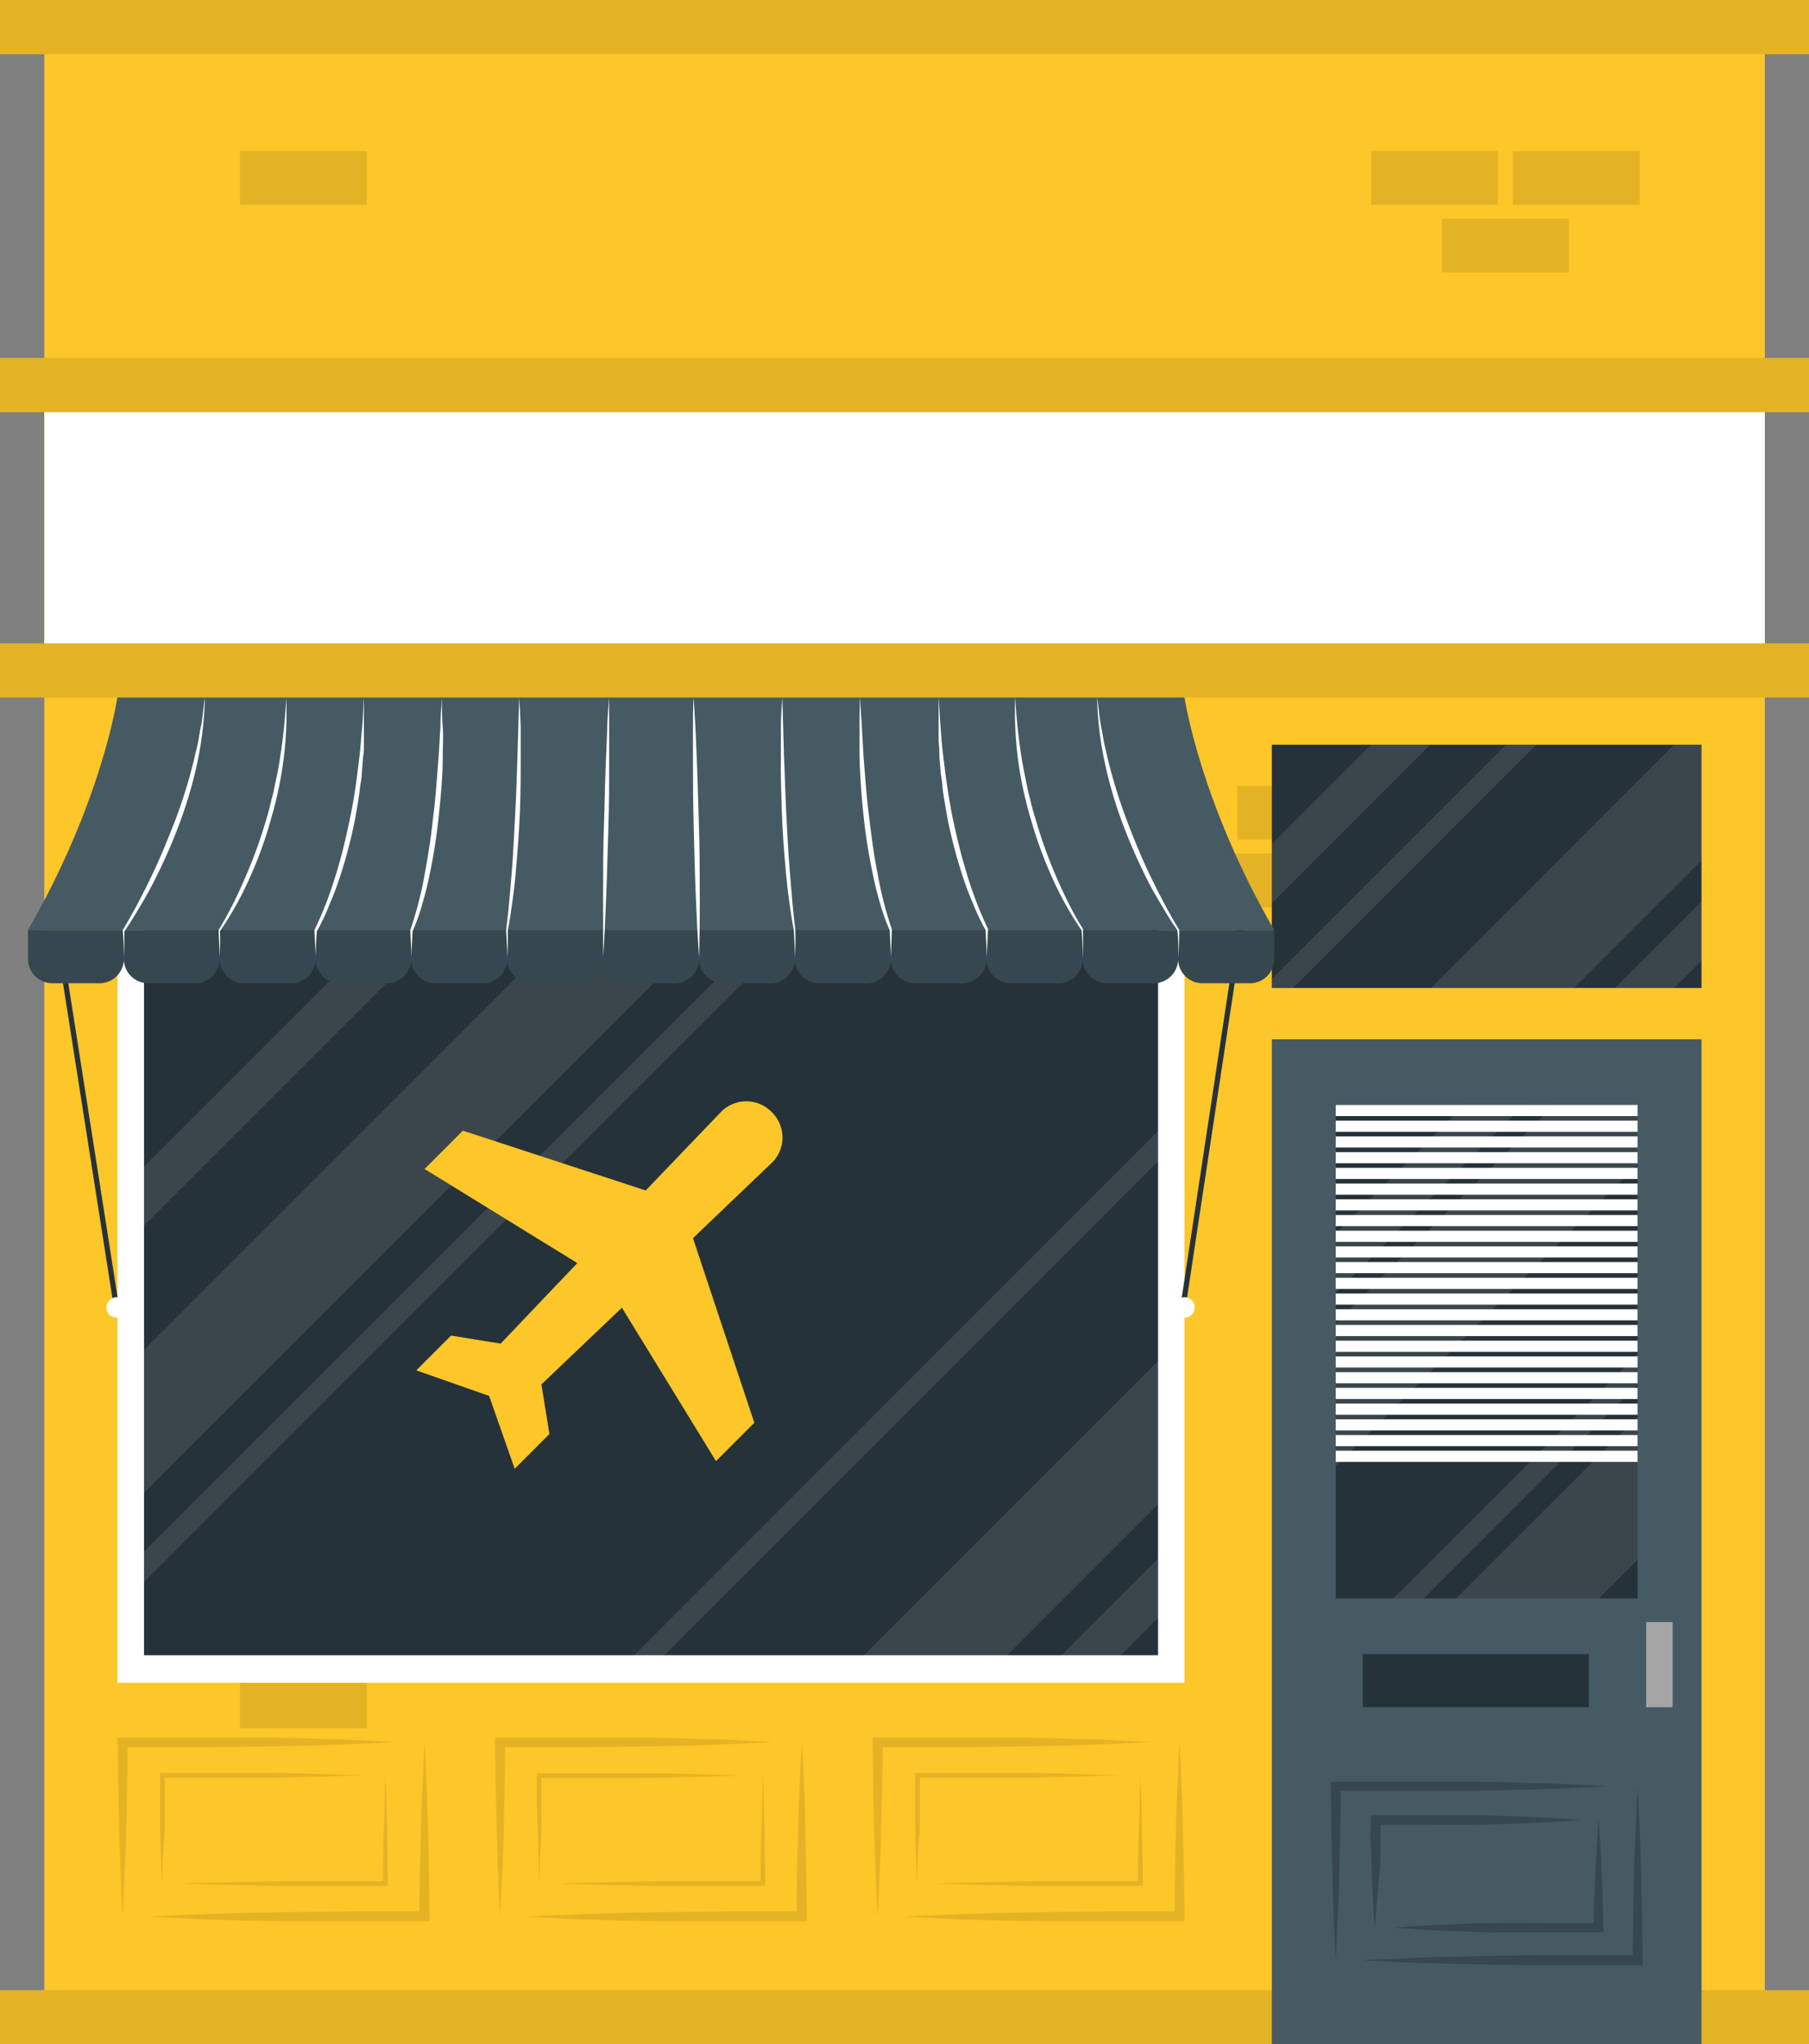 <svg id="Calque_1" data-name="Calque 1" xmlns="http://www.w3.org/2000/svg" viewBox="0 0 141.54 159.91"><rect x="0" y="0" width="141.54" height="159.91" fill="#808080" stroke="none"/><defs><style>.cls-1{fill:#fdc629;}.cls-2,.cls-5{opacity:0.1;}.cls-2{isolation:isolate;}.cls-3{fill:#fff;}.cls-4{fill:#263239;}.cls-6{fill:#465a64;}.cls-7{fill:#a6a5a5;}.cls-8{fill:#37474f;}</style></defs><title>initial-9</title><rect class="cls-1" x="3.47" y="2.12" width="134.61" height="157.79"/><rect class="cls-2" x="112.82" y="17.11" width="9.93" height="4.2"/><rect class="cls-2" x="118.36" y="11.82" width="9.93" height="4.2"/><rect class="cls-2" x="107.28" y="11.82" width="9.93" height="4.2"/><rect class="cls-2" x="18.78" y="11.82" width="9.93" height="4.2"/><rect class="cls-2" x="18.78" y="130.99" width="9.93" height="4.2"/><rect class="cls-2" x="13.24" y="125.7" width="9.93" height="4.2"/><rect class="cls-2" x="118.36" y="130.99" width="9.93" height="4.2"/><rect class="cls-2" x="96.81" y="61.47" width="9.93" height="4.2"/><rect class="cls-2" x="91.27" y="66.76" width="9.93" height="4.2"/><rect class="cls-1" y="50.32" width="141.54" height="4.24"/><rect class="cls-2" y="50.32" width="141.54" height="4.24"/><rect class="cls-1" y="28" width="141.54" height="4.24"/><rect class="cls-2" y="28" width="141.54" height="4.24"/><rect class="cls-3" x="3.47" y="32.24" width="134.61" height="18.08"/><rect class="cls-1" width="141.54" height="4.24"/><rect class="cls-2" width="141.54" height="4.24"/><rect class="cls-1" y="155.67" width="141.54" height="4.24"/><rect class="cls-2" y="155.67" width="141.54" height="4.24"/><rect class="cls-4" x="99.51" y="58.25" width="33.62" height="19.03"/><g class="cls-5"><polygon class="cls-3" points="133.13 58.25 133.13 67.3 123.14 77.29 111.96 77.29 130.98 58.25 133.13 58.25"/><polygon class="cls-3" points="120.2 58.25 101.17 77.29 99.51 77.29 99.51 76.58 117.84 58.25 120.2 58.25"/><polygon class="cls-3" points="111.91 58.25 99.51 70.65 99.51 66.02 107.28 58.25 111.91 58.25"/><polygon class="cls-3" points="133.13 70.51 133.13 75.14 130.99 77.28 126.36 77.28 133.13 70.51"/></g><rect class="cls-6" x="99.51" y="81.3" width="33.62" height="78.6"/><rect class="cls-4" x="104.51" y="86.43" width="23.62" height="38.6"/><rect class="cls-3" x="104.51" y="86.43" width="23.62" height="0.87"/><rect class="cls-3" x="104.51" y="87.66" width="23.62" height="0.87"/><rect class="cls-3" x="104.51" y="88.89" width="23.62" height="0.87"/><rect class="cls-3" x="104.51" y="90.12" width="23.62" height="0.87"/><rect class="cls-3" x="104.51" y="91.35" width="23.62" height="0.87"/><rect class="cls-3" x="104.51" y="92.58" width="23.62" height="0.87"/><rect class="cls-3" x="104.51" y="93.81" width="23.62" height="0.87"/><rect class="cls-3" x="104.51" y="95.04" width="23.62" height="0.87"/><rect class="cls-3" x="104.51" y="96.27" width="23.62" height="0.87"/><rect class="cls-3" x="104.51" y="97.49" width="23.62" height="0.87"/><rect class="cls-3" x="104.51" y="98.72" width="23.62" height="0.87"/><rect class="cls-3" x="104.51" y="99.95" width="23.62" height="0.87"/><rect class="cls-3" x="104.51" y="101.18" width="23.62" height="0.87"/><rect class="cls-3" x="104.51" y="102.41" width="23.62" height="0.87"/><rect class="cls-3" x="104.51" y="103.64" width="23.62" height="0.87"/><rect class="cls-3" x="104.51" y="104.87" width="23.62" height="0.87"/><rect class="cls-3" x="104.51" y="106.1" width="23.62" height="0.87"/><rect class="cls-3" x="104.51" y="107.33" width="23.62" height="0.87"/><rect class="cls-3" x="104.51" y="108.56" width="23.62" height="0.87"/><rect class="cls-3" x="104.51" y="109.79" width="23.62" height="0.87"/><rect class="cls-3" x="104.51" y="111.02" width="23.62" height="0.87"/><rect class="cls-3" x="104.51" y="112.25" width="23.62" height="0.87"/><rect class="cls-3" x="104.51" y="113.48" width="23.62" height="0.87"/><g class="cls-5"><polygon class="cls-3" points="128.13 86.43 128.13 91.08 104.51 114.7 104.51 103.51 121.6 86.43 128.13 86.43"/><polygon class="cls-3" points="128.13 110.84 128.13 122.02 125.12 125.03 113.93 125.03 128.13 110.84"/><polygon class="cls-3" points="128.13 105.93 128.13 108.29 111.39 125.03 109.03 125.03 128.13 105.93"/><polygon class="cls-3" points="119.22 86.43 104.51 101.14 104.51 96.5 114.59 86.43 119.22 86.43"/></g><rect class="cls-4" x="106.62" y="129.39" width="17.7" height="4.15"/><rect class="cls-7" x="128.8" y="126.88" width="2.07" height="6.66"/><path class="cls-8" d="M104.51,153.35c-.07-1.14-.11-2.27-.16-3.4s-.08-2.26-.11-3.39q-.09-3.41-.12-6.79v-.4h.39c1.78,0,3.55,0,5.33,0s3.56,0,5.33,0,3.56.06,5.33.12c.89,0,1.78.07,2.67.1l2.66.13c-.89.06-1.77.1-2.66.13l-2.67.11c-1.77.06-3.55.09-5.33.12s-3.55,0-5.33,0-3.55,0-5.33,0l.39-.4c0,2.27-.05,4.53-.11,6.8,0,1.13-.07,2.26-.12,3.39S104.58,152.22,104.51,153.35Z"/><path class="cls-8" d="M128.13,139.76c.07,1.13.11,2.27.16,3.4s.08,2.26.12,3.39c.06,2.27.09,4.53.12,6.8v.39h-.4c-1.79,0-3.59,0-5.38,0s-3.59,0-5.39-.05-3.59-.06-5.38-.12c-.9,0-1.8-.07-2.7-.1l-2.69-.13c.9-.06,1.8-.1,2.69-.13l2.7-.11c1.79-.06,3.59-.09,5.38-.12s3.59-.05,5.39-.05,3.59,0,5.38,0l-.39.4c0-2.27.06-4.53.12-6.8,0-1.13.06-2.26.12-3.39S128.06,140.9,128.13,139.76Z"/><path class="cls-8" d="M107.57,150.79c-.12-1.41-.19-2.82-.25-4.24,0-.7,0-1.41-.07-2.11s0-1.41,0-2.11V142h.38c1.32,0,2.64,0,4,0s2.64,0,4,0,2.63.07,4,.12,2.63.13,4,.25c-1.32.11-2.63.18-4,.24s-2.63.1-4,.12-2.63,0-4,0-2.63,0-4,0l.38-.37c0,.7,0,1.41,0,2.11s0,1.41-.07,2.11C107.77,148,107.69,149.38,107.57,150.79Z"/><path class="cls-8" d="M125.07,142.32c.12,1.41.2,2.82.26,4.23s.1,2.82.12,4.23v.37h-.38c-1.33,0-2.66,0-4,0s-2.66,0-4,0-2.66-.07-4-.12-2.66-.14-4-.25c1.33-.11,2.66-.18,4-.24s2.66-.1,4-.12,2.66,0,4,0,2.66,0,4,0l-.37.37q0-2.11.12-4.23C124.88,145.15,125,143.73,125.07,142.32Z"/><rect class="cls-3" x="9.19" y="56.1" width="83.49" height="75.53"/><rect class="cls-4" x="11.27" y="58.25" width="79.34" height="71.22"/><g class="cls-5"><polygon class="cls-3" points="90.61 106.47 90.61 117.66 78.79 129.48 67.6 129.48 90.61 106.47"/><polygon class="cls-3" points="69.78 58.26 11.27 116.77 11.27 105.58 58.6 58.26 69.78 58.26"/><polygon class="cls-3" points="76.75 58.26 11.27 123.73 11.27 121.37 74.39 58.26 76.75 58.26"/><polygon class="cls-3" points="90.61 88.48 90.61 90.84 51.97 129.48 49.62 129.48 90.61 88.48"/><polygon class="cls-3" points="90.61 121.92 90.61 126.55 87.68 129.48 83.05 129.48 90.61 121.92"/><polygon class="cls-3" points="48.9 58.26 11.27 95.88 11.27 91.25 44.27 58.26 48.9 58.26"/></g><rect class="cls-4" x="6.62" y="72.86" width="0.41" height="29.59" transform="translate(-13.51 2.12) rotate(-8.92)"/><circle class="cls-3" cx="9.12" cy="102.27" r="0.8"/><rect class="cls-4" x="80.17" y="87.46" width="29.59" height="0.41" transform="matrix(0.15, -0.99, 0.99, 0.15, -6.2, 168.09)"/><circle class="cls-3" cx="92.68" cy="102.27" r="0.8"/><path class="cls-6" d="M99.7,72.76H2.18c5.84-10.11,7-18.2,7-18.2h83.5S93.86,62.65,99.7,72.76Z"/><path class="cls-8" d="M99.7,72.76v2.15a1.91,1.91,0,0,1-1.81,2H94a1.91,1.91,0,0,1-1.82-2,1.91,1.91,0,0,1-1.81,2H86.52a1.91,1.91,0,0,1-1.81-2,1.91,1.91,0,0,1-1.82,2H79a1.91,1.91,0,0,1-1.82-2,1.91,1.91,0,0,1-1.81,2H71.52a1.91,1.91,0,0,1-1.82-2,1.91,1.91,0,0,1-1.81,2H64a1.91,1.91,0,0,1-1.81-2,1.91,1.91,0,0,1-1.81,2H56.51a1.91,1.91,0,0,1-1.81-2,1.91,1.91,0,0,1-1.81,2H49a1.91,1.91,0,0,1-1.81-2,1.91,1.91,0,0,1-1.82,2H41.51a1.91,1.91,0,0,1-1.82-2,1.91,1.91,0,0,1-1.81,2H34a1.91,1.91,0,0,1-1.82-2,1.91,1.91,0,0,1-1.81,2H26.5a1.91,1.91,0,0,1-1.81-2,1.91,1.91,0,0,1-1.81,2H19a1.91,1.91,0,0,1-1.81-2,1.91,1.91,0,0,1-1.81,2H11.5a1.91,1.91,0,0,1-1.81-2,1.91,1.91,0,0,1-1.81,2H4a1.91,1.91,0,0,1-1.81-2V72.76Z"/><path class="cls-3" d="M9.68,74.91c0-.71,0-1.43-.08-2.15v0l0,0c.83-1.38,1.58-2.82,2.28-4.28s1.32-3,1.89-4.47a40.62,40.62,0,0,0,1.42-4.63l.28-1.18c.08-.39.13-.79.21-1.19.18-.79.22-1.6.35-2.41a27.4,27.4,0,0,1-.55,4.85,33.17,33.17,0,0,1-1.34,4.7,42.5,42.5,0,0,1-1.94,4.49c-.36.73-.75,1.44-1.17,2.14s-.83,1.4-1.3,2.07v0C9.74,73.48,9.72,74.2,9.68,74.91Z"/><path class="cls-3" d="M17.18,74.91c0-.71-.05-1.43-.08-2.15v0l0,0c.41-.68.79-1.38,1.15-2.09s.68-1.44,1-2.17A38.07,38.07,0,0,0,20.86,64c.12-.38.22-.77.31-1.15s.21-.77.28-1.16c.16-.78.34-1.55.45-2.34a44.37,44.37,0,0,0,.5-4.76,29.62,29.62,0,0,1-.21,4.8,30.38,30.38,0,0,1-1,4.72,30.64,30.64,0,0,1-1.64,4.53,26.15,26.15,0,0,1-2.34,4.2v0C17.24,73.48,17.22,74.2,17.18,74.91Z"/><path class="cls-3" d="M47.19,74.91c0-1.69,0-3.39,0-5.09s0-3.39.06-5.09.08-3.39.15-5.09l.11-2.54c0-.85.09-1.69.15-2.54,0,.85,0,1.69,0,2.55v2.54c0,1.7,0,3.39-.06,5.09s-.09,3.39-.16,5.09S47.31,73.22,47.19,74.91Z"/><path class="cls-3" d="M54.7,74.91c-.13-1.69-.2-3.39-.27-5.08s-.1-3.39-.15-5.09-.06-3.39-.06-5.09V57.11c0-.86,0-1.7.05-2.55.06.85.1,1.69.15,2.54l.11,2.54c.07,1.7.1,3.4.16,5.09s.05,3.4.06,5.09S54.74,73.22,54.7,74.91Z"/><path class="cls-3" d="M39.69,74.91c0-.71-.06-1.43-.09-2.15h0c.2-1.51.31-3,.44-4.53s.18-3,.27-4.55.12-3,.18-4.55l.13-4.56q.08,1.14.12,2.28c0,.76,0,1.52,0,2.28,0,1.52,0,3-.07,4.57s-.18,3-.32,4.55c-.06.76-.15,1.52-.26,2.28s-.21,1.5-.36,2.25h0C39.75,73.48,39.73,74.2,39.69,74.91Z"/><path class="cls-3" d="M32.19,74.91c0-.71-.06-1.43-.09-2.15h0v0a29.21,29.21,0,0,0,1.14-4.44c.14-.75.26-1.51.38-2.27s.2-1.52.29-2.28c.19-1.52.28-3.05.41-4.58l.14-2.3c0-.77.07-1.53.12-2.3,0,.77,0,1.53.06,2.31s0,1.54,0,2.31c0,1.54-.15,3.07-.31,4.61a44.27,44.27,0,0,1-.71,4.57c-.15.76-.34,1.51-.56,2.25a15.25,15.25,0,0,1-.77,2.18v0C32.24,73.48,32.22,74.2,32.19,74.91Z"/><path class="cls-3" d="M24.69,74.91c0-.71-.06-1.43-.09-2.15v0a29.39,29.39,0,0,0,1.68-4.35c.47-1.48.81-3,1.13-4.52s.52-3.07.7-4.62c.11-.77.14-1.55.22-2.33s.08-1.56.14-2.34c0,.78,0,1.56,0,2.35l0,1.17c0,.4,0,.79-.07,1.18l-.09,1.17c0,.39-.1.78-.15,1.17-.08.78-.23,1.55-.36,2.32a37.2,37.2,0,0,1-1.18,4.56c-.24.75-.52,1.49-.83,2.21a17.33,17.33,0,0,1-1,2.12v0C24.74,73.48,24.72,74.2,24.69,74.91Z"/><path class="cls-3" d="M92.2,74.91c0-.71,0-1.43-.08-2.15l0,0c-.48-.67-.9-1.37-1.31-2.07S90,69.33,89.66,68.6a43.42,43.42,0,0,1-1.94-4.49,33.51,33.51,0,0,1-1.33-4.7,26.5,26.5,0,0,1-.55-4.85c.13.81.17,1.61.34,2.41.08.39.14.8.22,1.19l.27,1.18A42,42,0,0,0,88.1,64c.57,1.51,1.17,3,1.88,4.47s1.45,2.89,2.29,4.28v0C92.26,73.48,92.24,74.2,92.2,74.91Z"/><path class="cls-3" d="M84.7,74.91c0-.71,0-1.43-.08-2.15v0a25.82,25.82,0,0,1-2.34-4.21,33,33,0,0,1-1.64-4.52,30.38,30.38,0,0,1-1-4.72,29.62,29.62,0,0,1-.21-4.8,47.09,47.09,0,0,0,.5,4.76c.12.78.3,1.56.45,2.34.08.39.19.77.28,1.16s.2.77.32,1.15a38,38,0,0,0,1.59,4.49c.31.73.64,1.45,1,2.17s.74,1.41,1.16,2.08v.05C84.76,73.48,84.74,74.2,84.7,74.91Z"/><path class="cls-3" d="M62.2,74.91c0-.71-.06-1.43-.09-2.15v0c-.15-.75-.25-1.51-.36-2.26s-.19-1.51-.26-2.27c-.13-1.52-.26-3-.31-4.56s-.11-3-.08-4.57c0-.76,0-1.52,0-2.28s.06-1.52.11-2.28l.13,4.56c.07,1.52.1,3,.18,4.55s.15,3,.28,4.55.23,3,.43,4.53h0C62.25,73.48,62.24,74.2,62.2,74.91Z"/><path class="cls-3" d="M69.7,74.91c0-.71-.06-1.43-.09-2.15v0a15.87,15.87,0,0,1-.78-2.19c-.21-.74-.4-1.49-.55-2.25a43.88,43.88,0,0,1-.72-4.57c-.16-1.53-.27-3.07-.31-4.61,0-.77,0-1.54,0-2.31s0-1.54.06-2.31c0,.77.08,1.54.12,2.3l.13,2.3c.13,1.53.22,3.07.42,4.59.08.76.19,1.52.29,2.28s.23,1.51.38,2.26a29.18,29.18,0,0,0,1.13,4.44v0h0C69.76,73.48,69.74,74.2,69.7,74.91Z"/><path class="cls-3" d="M77.2,74.91c0-.71-.06-1.43-.08-2.15v0a17.2,17.2,0,0,1-1-2.11,21.76,21.76,0,0,1-.83-2.21,37.2,37.2,0,0,1-1.18-4.56c-.13-.77-.28-1.54-.37-2.32,0-.39-.11-.78-.14-1.17l-.1-1.17c0-.4,0-.78-.06-1.18l0-1.17c0-.79,0-1.57,0-2.35.06.78.09,1.56.15,2.34s.11,1.56.22,2.33q.26,2.33.69,4.62c.33,1.52.67,3,1.14,4.52a30.5,30.5,0,0,0,1.67,4.35l0,0v0C77.26,73.48,77.24,74.2,77.2,74.91Z"/><g class="cls-5"><path d="M9.6,149.89c-.07-1.13-.11-2.27-.16-3.4s-.08-2.26-.12-3.39c-.06-2.27-.09-4.53-.12-6.8v-.39h.4c1.77,0,3.55,0,5.33,0s3.55,0,5.33,0,3.55.06,5.33.12c.89,0,1.77.07,2.66.1l2.67.13c-.89.06-1.78.1-2.67.13l-2.66.11c-1.78.06-3.56.09-5.33.12s-3.56.05-5.33.05-3.56,0-5.33,0l.39-.4c0,2.27-.06,4.53-.12,6.8,0,1.13-.06,2.26-.12,3.39S9.67,148.76,9.6,149.89Z"/><path d="M33.22,136.3c.07,1.14.11,2.27.16,3.4s.08,2.26.11,3.39c.06,2.27.09,4.53.12,6.8v.39h-.39c-1.8,0-3.59,0-5.39,0s-3.59,0-5.39,0-3.59-.06-5.38-.12c-.9,0-1.8-.07-2.69-.1l-2.7-.13c.9-.06,1.8-.1,2.7-.13l2.69-.11c1.79-.06,3.59-.09,5.38-.12s3.6-.05,5.39-.05,3.59,0,5.39,0l-.4.4c0-2.27.06-4.53.12-6.79,0-1.14.06-2.27.12-3.4S33.15,137.44,33.22,136.3Z"/></g><g class="cls-5"><path d="M12.66,147.33c-.06-1.41-.1-2.82-.13-4.23l0-2.12c0-.7,0-1.41,0-2.11v-.18h.19l3.95,0,3.95,0c1.31,0,2.63,0,3.94.06s2.64.06,3.95.12c-1.31,0-2.63.09-3.95.11s-2.63.07-3.95.07l-3.94,0-3.95,0,.18-.18c0,.7,0,1.41,0,2.11l0,2.12C12.76,144.51,12.71,145.92,12.66,147.33Z"/><path d="M30.16,138.86c.05,1.41.1,2.83.12,4.23s.06,2.82.06,4.23v.19h-.18l-4,0-4,0c-1.33,0-2.66,0-4-.06s-2.66-.06-4-.11q2-.09,4-.12c1.33,0,2.66-.06,4-.06l4,0,4,0-.19.19c0-1.41,0-2.82.06-4.23S30.1,140.27,30.16,138.86Z"/></g><g class="cls-5"><path d="M42.19,147.33c0-1.41-.1-2.82-.12-4.23L42,141c0-.7,0-1.41,0-2.11v-.18h.18l4,0,4,0c1.31,0,2.63,0,3.95.06s2.63.06,4,.12c-1.32,0-2.64.09-4,.11s-2.64.07-3.95.07l-4,0-4,0,.18-.18c0,.7,0,1.41,0,2.11l0,2.12C42.29,144.51,42.24,145.92,42.19,147.33Z"/><path d="M59.69,138.86c.06,1.41.1,2.83.12,4.23s.06,2.82.06,4.23v.19h-.18l-4,0-4,0c-1.33,0-2.66,0-4-.06s-2.66-.06-4-.11q2-.09,4-.12c1.33,0,2.66-.06,4-.06l4,0,4,0-.18.19c0-1.41,0-2.82.06-4.23S59.64,140.27,59.69,138.86Z"/></g><g class="cls-5"><path d="M39.13,149.89c-.07-1.13-.11-2.27-.16-3.4s-.08-2.26-.11-3.39c-.06-2.27-.1-4.53-.12-6.8v-.39h.39c1.78,0,3.56,0,5.33,0s3.56,0,5.33,0,3.56.06,5.33.12c.89,0,1.78.07,2.67.1l2.67.13c-.89.06-1.78.1-2.67.13l-2.67.11c-1.77.06-3.55.09-5.33.12s-3.55.05-5.33.05-3.55,0-5.33,0l.39-.4c0,2.27-.05,4.53-.11,6.8,0,1.13-.06,2.26-.12,3.39S39.2,148.76,39.13,149.89Z"/><path d="M62.75,136.3c.07,1.14.11,2.27.16,3.4S63,142,63,143.09c.07,2.27.1,4.53.12,6.8v.39h-.4c-1.79,0-3.59,0-5.38,0s-3.59,0-5.39,0-3.59-.06-5.39-.12c-.89,0-1.79-.07-2.69-.1l-2.69-.13c.9-.06,1.79-.1,2.69-.13l2.69-.11c1.8-.06,3.59-.09,5.39-.12s3.59-.05,5.39-.05,3.59,0,5.38,0l-.39.4q0-3.4.12-6.79c0-1.14.06-2.27.11-3.4S62.68,137.44,62.75,136.3Z"/></g><g class="cls-5"><path d="M71.72,147.33c0-1.41-.1-2.82-.12-4.23l0-2.12c0-.7,0-1.41,0-2.11v-.18h.18l4,0,4,0c1.32,0,2.63,0,3.95.06s2.63.06,4,.12c-1.32,0-2.64.09-4,.11s-2.63.07-3.95.07l-4,0-4,0,.19-.18c0,.7,0,1.41,0,2.11l0,2.12C71.83,144.51,71.78,145.92,71.72,147.33Z"/><path d="M89.22,138.86c.06,1.41.11,2.83.13,4.23s.06,2.82.06,4.23v.19h-.19l-4,0-4,0c-1.33,0-2.66,0-4-.06s-2.66-.06-4-.11q2-.09,4-.12c1.33,0,2.66-.06,4-.06l4,0,4,0-.18.19c0-1.41,0-2.82.06-4.23S89.17,140.27,89.22,138.86Z"/></g><g class="cls-5"><path d="M68.67,149.89c-.07-1.13-.11-2.27-.16-3.4s-.08-2.26-.12-3.39c-.06-2.27-.09-4.53-.12-6.8v-.39h.4c1.77,0,3.55,0,5.33,0s3.55,0,5.33,0,3.55.06,5.33.12c.89,0,1.78.07,2.67.1l2.66.13c-.89.06-1.78.1-2.66.13l-2.67.11c-1.78.06-3.55.09-5.33.12s-3.56.05-5.33.05-3.56,0-5.33,0l.39-.4c0,2.27-.06,4.53-.12,6.8,0,1.13-.06,2.26-.11,3.39S68.74,148.76,68.67,149.89Z"/><path d="M92.29,136.3c.07,1.14.11,2.27.16,3.4s.08,2.26.11,3.39c.06,2.27.1,4.53.12,6.8v.39h-.39c-1.8,0-3.59,0-5.39,0s-3.59,0-5.38,0-3.59-.06-5.39-.12c-.9,0-1.8-.07-2.69-.1l-2.69-.13c.89-.06,1.79-.1,2.69-.13l2.69-.11c1.8-.06,3.59-.09,5.39-.12s3.59-.05,5.38-.05,3.59,0,5.39,0l-.39.4q0-3.4.11-6.79c0-1.14.07-2.27.12-3.4S92.22,137.44,92.29,136.3Z"/></g><path class="cls-1" d="M60.39,87a2.77,2.77,0,0,0-4,0l-5.87,6.12L36.22,88.44l-3,3,11.95,7.36-6,6.3-3.88-.63-2.72,2.72,5.7,2,2,5.7,2.72-2.72-.63-3.88,6.3-6,7.36,12,3-3L54.22,96.85,60.34,91A2.76,2.76,0,0,0,60.39,87Z"/></svg>